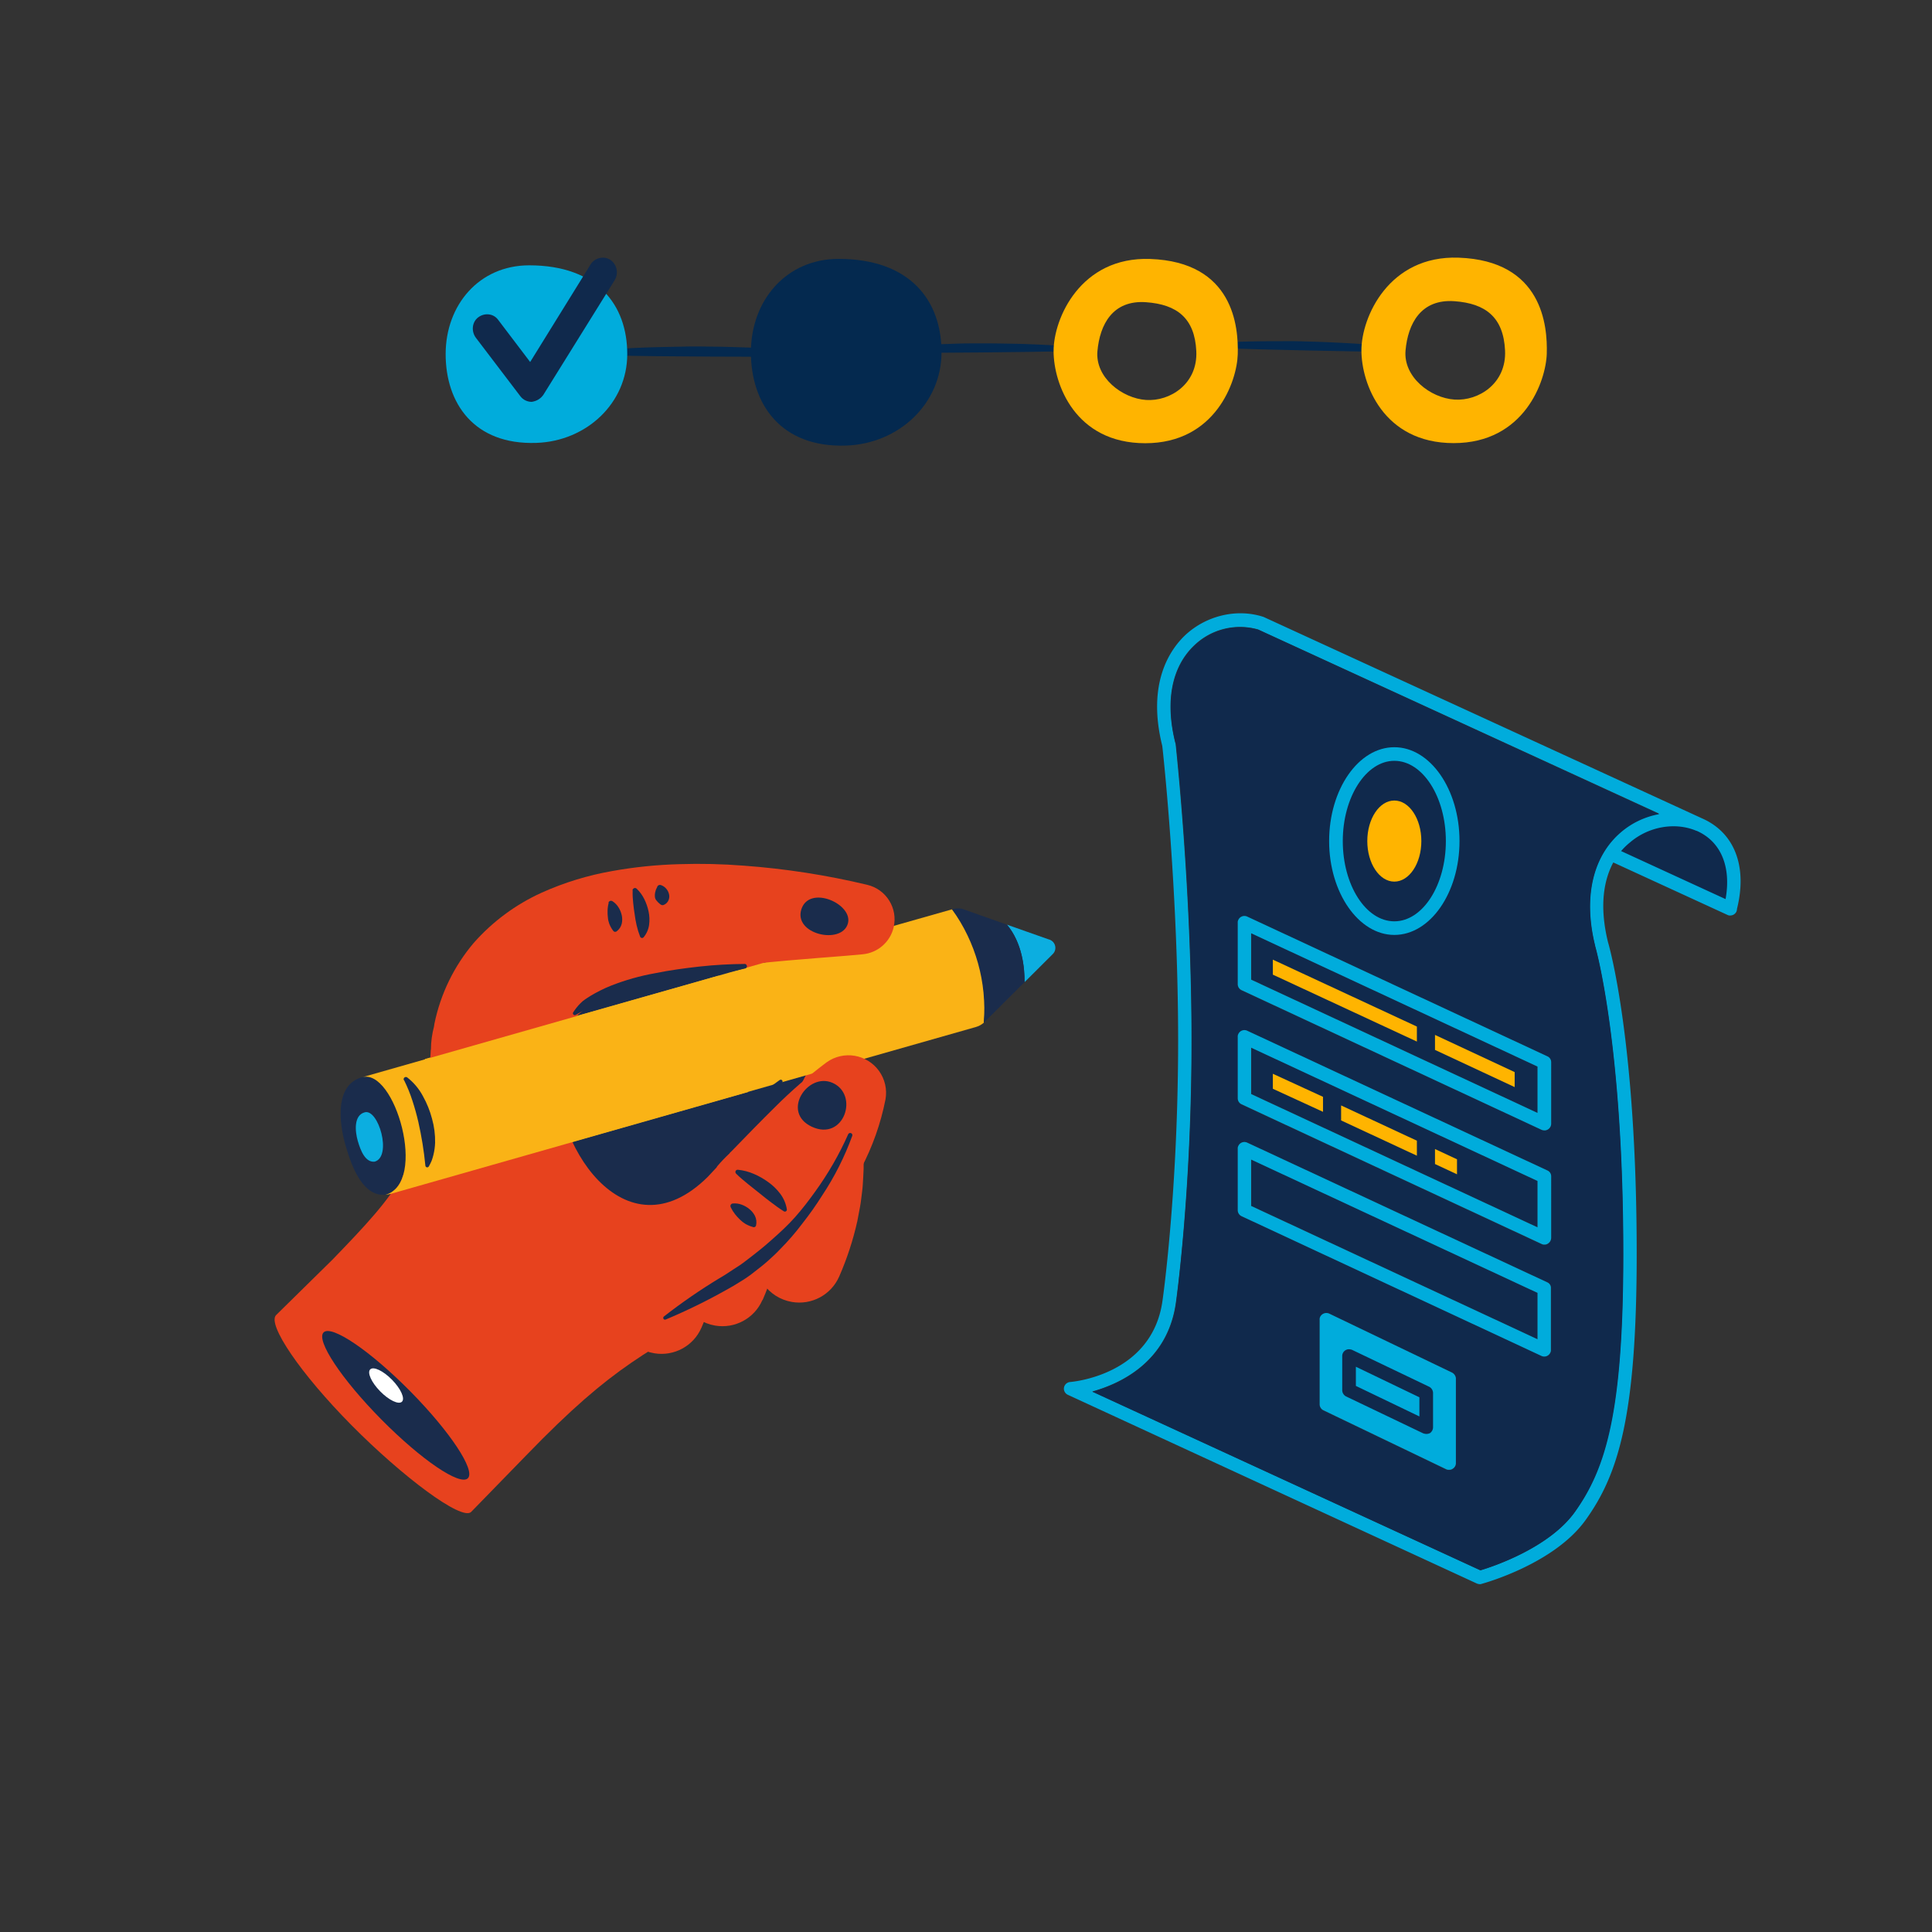 <?xml version="1.0" encoding="UTF-8"?><svg version="1.1" xmlns="http://www.w3.org/2000/svg" xmlns:xlink="http://www.w3.org/1999/xlink" viewBox="0 0 1500 1500" width="1500" height="1500" x="0px" y="0px">
              
              <rect x="0" y="0" width="1500" height="1500" fill="#333333" stroke="none"/>
              
              <!-- ITEM 0 -->
<g>
    <defs>
        <clipPath id="clip-path-id-crop-item-0">
          <g transform="scale(0.759 0.757)">
          <rect x="0.0" y="0.0" width="134.0" height="79.0"/>
          </g>
        </clipPath>
        <clipPath id="clip-path-id-viewbox-item-0">
            <rect x="0.0" y="0.0" width="112.376" height="65.894"/>
        </clipPath>
    </defs>
    <g clip-path="url(#clip-path-id-crop-item-0)" transform="translate(478.0 231.0) rotate(30.453 74.0 43.5) scale(1.317 1.32)">
        <g clip-path="url(#clip-path-id-viewbox-item-0)" transform="translate(-0.0 -0.0)">
<title>decoration_9</title><g id="Layer_2-i0" data-name="Layer 2"><g id="decoration_9-i0"><path d="M.638,63.118c8.6-6.1,17.5-11.9,26.5-17.5,4.5-2.8,9-5.5,13.5-8.3s9.1-5.4,13.7-8c4.5-2.6,9.2-5.2,13.8-7.7s9.3-5.1,14-7.5c9.4-4.9,18.9-9.6,28.5-14a1.174,1.174,0,0,1,1.6.6,1.165,1.165,0,0,1-.5,1.6h0c-9,5.5-18.1,10.8-27.2,16.2l-27.3,15.9-27.4,15.8c-9.1,5.2-18.3,10.4-27.6,15.5h0a1.528,1.528,0,0,1-2.1-.7,1.569,1.569,0,0,1,.5-1.9Z" fill="#04294f"/></g></g>
        </g>
    </g>
</g>

<!-- ITEM 1 -->
<g>
    <defs>
        <clipPath id="clip-path-id-crop-item-1">
          <g transform="scale(0.832 0.834)">
          <rect x="0.0" y="0.0" width="123.0" height="72.0"/>
          </g>
        </clipPath>
        <clipPath id="clip-path-id-viewbox-item-1">
            <rect x="0.0" y="0.0" width="112.376" height="65.894"/>
        </clipPath>
    </defs>
    <g clip-path="url(#clip-path-id-crop-item-1)" transform="translate(693.0 232.0) rotate(29.539 67.5 39.5) scale(1.201 1.199)">
        <g clip-path="url(#clip-path-id-viewbox-item-1)" transform="translate(-0.0 -0.0)">
<title>decoration_9</title><g id="Layer_2-i1" data-name="Layer 2"><g id="decoration_9-i1"><path d="M.638,63.118c8.6-6.1,17.5-11.9,26.5-17.5,4.5-2.8,9-5.5,13.5-8.3s9.1-5.4,13.7-8c4.5-2.6,9.2-5.2,13.8-7.7s9.3-5.1,14-7.5c9.4-4.9,18.9-9.6,28.5-14a1.174,1.174,0,0,1,1.6.6,1.165,1.165,0,0,1-.5,1.6h0c-9,5.5-18.1,10.8-27.2,16.2l-27.3,15.9-27.4,15.8c-9.1,5.2-18.3,10.4-27.6,15.5h0a1.528,1.528,0,0,1-2.1-.7,1.569,1.569,0,0,1,.5-1.9Z" fill="#04294f"/></g></g>
        </g>
    </g>
</g>

<!-- ITEM 2 -->
<g>
    <defs>
        <clipPath id="clip-path-id-crop-item-2">
          <g transform="scale(0.851 0.845)">
          <rect x="0.0" y="0.0" width="120.0" height="71.0"/>
          </g>
        </clipPath>
        <clipPath id="clip-path-id-viewbox-item-2">
            <rect x="0.0" y="0.0" width="112.376" height="65.894"/>
        </clipPath>
    </defs>
    <g clip-path="url(#clip-path-id-crop-item-2)" transform="translate(951.0 231.0) rotate(31.514 66.0 39.0) scale(1.175 1.184)">
        <g clip-path="url(#clip-path-id-viewbox-item-2)" transform="translate(-0.0 -0.0)">
<title>decoration_9</title><g id="Layer_2-i2" data-name="Layer 2"><g id="decoration_9-i2"><path d="M.638,63.118c8.6-6.1,17.5-11.9,26.5-17.5,4.5-2.8,9-5.5,13.5-8.3s9.1-5.4,13.7-8c4.5-2.6,9.2-5.2,13.8-7.7s9.3-5.1,14-7.5c9.4-4.9,18.9-9.6,28.5-14a1.174,1.174,0,0,1,1.6.6,1.165,1.165,0,0,1-.5,1.6h0c-9,5.5-18.1,10.8-27.2,16.2l-27.3,15.9-27.4,15.8c-9.1,5.2-18.3,10.4-27.6,15.5h0a1.528,1.528,0,0,1-2.1-.7,1.569,1.569,0,0,1,.5-1.9Z" fill="#04294f"/></g></g>
        </g>
    </g>
</g>

<!-- ITEM 3 -->
<g>
    <defs>
        
        <clipPath id="clip-path-id-viewbox-item-3">
            <rect x="0.0" y="0.0" width="296.312" height="417.5"/>
        </clipPath>
    </defs>
    <g transform="translate(826.0 371.0) rotate(0.0 320.5 450.0) scale(2.163 2.156)">
        <g clip-path="url(#clip-path-id-viewbox-item-3)" transform="translate(-0.0 -0.0)">
<title>form_document</title><g id="Layer_2-i3" data-name="Layer 2"><g id="form_document-i3"><path d="M196.8,135.618l42.6,19.5s7.5-19.869-10.431-30.333S196.8,135.618,196.8,135.618Z" fill="#10294c"/><path d="M227.107,127.2h0c-7.6-3.2-17.1-1.6-23.8,4.1a24.958,24.958,0,0,0-3.2,3.3l37.5,17.3C239.607,140,235.807,130.9,227.107,127.2Z" fill="none"/><path d="M229.007,122.6h0L71.707,50.1c-.1,0-.2-.1-.3-.1-9.4-3-20.3-.4-27.8,6.6-5.5,5.2-13.9,17.3-8.3,39.9.4,3.2,5.7,52.9,5.7,106.1,0,54.6-5.6,93.9-5.7,94.3-4,26.1-31.9,28.6-33.1,28.7a2.443,2.443,0,0,0-2.2,2.6,2.471,2.471,0,0,0,1.4,2l146.9,68a3.553,3.553,0,0,0,1,.2,1.268,1.268,0,0,0,.6-.1c1.1-.3,26.3-7.3,37.5-23.2,11.6-16.3,18.2-37.2,18.2-95.7,0-75.8-9.7-110.2-10.3-112.2-3.3-13.5-1.3-22.7,1.9-28.7l41,18.9a1.8,1.8,0,0,0,1,.2,2.459,2.459,0,0,0,2.2-1.4,2.959,2.959,0,0,0,.2-1C245.407,139.9,240.707,127.7,229.007,122.6Zm-79.5,270.8L10.207,329c10-2.8,26.7-10.5,29.9-31.4.1-.4,5.7-40,5.7-95s-5.7-106.3-5.7-106.8a.367.367,0,0,0-.1-.3c-3.8-15.1-1.3-27.6,6.9-35.3a23.636,23.636,0,0,1,22.8-5.6l143.9,66.3a28.254,28.254,0,0,0-13.6,6.5c-10.3,8.7-13.7,23.7-9.4,41v.1c.1.3,10.1,35.2,10.1,110.9,0,57.2-6.4,77.3-17.3,92.9C174.307,385.3,153.907,392.1,149.507,393.4Zm53.8-262.2c6.7-5.7,16.2-7.3,23.7-4.1h.1c8.7,3.8,12.5,12.9,10.4,24.6l-37.5-17.3A24.958,24.958,0,0,1,203.307,131.2Z" fill="#00acdc"/><polygon points="67.307 180.7 170.007 228.7 170.007 212 67.307 164 67.307 180.7" fill="#10294c"/><path d="M200.807,279.5c0-75.8-10-110.6-10.1-110.9v-.1c-4.3-17.4-.9-32.3,9.4-41a29.021,29.021,0,0,1,13.6-6.4L69.807,54.7a23.636,23.636,0,0,0-22.8,5.6c-8.2,7.7-10.7,20.2-6.9,35.3a.367.367,0,0,0,.1.3c.1.5,5.7,51.9,5.7,106.8s-5.7,94.6-5.7,95c-3.2,20.8-19.9,28.6-30,31.4l139.3,64.3c4.4-1.3,24.8-8.1,34-21.1C194.507,356.8,200.807,336.7,200.807,279.5Zm-60.1,75.3a2.609,2.609,0,0,1-1.1,2.1,2.836,2.836,0,0,1-1.3.4,4.253,4.253,0,0,1-1.1-.2l-44-21.2a2.58,2.58,0,0,1-1.4-2.2V303.2a2.433,2.433,0,0,1,2.4-2.4,4.253,4.253,0,0,1,1.1.2l44,21.2a2.58,2.58,0,0,1,1.4,2.2Zm34.2-40.8a2.433,2.433,0,0,1-2.4,2.4,2.959,2.959,0,0,1-1-.2l-107.7-50.3a2.4,2.4,0,0,1-1.4-2.2V241.6a2.433,2.433,0,0,1,2.4-2.4,2.959,2.959,0,0,1,1,.2l107.7,50.3a2.4,2.4,0,0,1,1.4,2.2Zm0-40.3a2.609,2.609,0,0,1-1.1,2.1,2.2,2.2,0,0,1-1.3.4,2.959,2.959,0,0,1-1-.2l-107.7-50.3a2.4,2.4,0,0,1-1.4-2.2V201.4a2.433,2.433,0,0,1,2.4-2.4,2.959,2.959,0,0,1,1,.2l107.7,50.2a2.4,2.4,0,0,1,1.4,2.2Zm0-41.1a2.433,2.433,0,0,1-2.4,2.4,2.959,2.959,0,0,1-1-.2l-107.7-50.2a2.4,2.4,0,0,1-1.4-2.2V160.2a2.433,2.433,0,0,1,2.4-2.4,2.959,2.959,0,0,1,1,.2l107.7,50.3a2.4,2.4,0,0,1,1.4,2.2Z" fill="#10294c"/><polygon points="67.307 221.9 170.007 269.9 170.007 253.2 67.307 205.2 67.307 221.9" fill="#10294c"/><polygon points="67.307 262.2 170.007 310.2 170.007 293.5 67.307 245.5 67.307 262.2" fill="#10294c"/><path d="M173.507,208.3,65.807,158a2.378,2.378,0,0,0-3.2,1.2,1.8,1.8,0,0,0-.2,1v22.1a2.4,2.4,0,0,0,1.4,2.2l107.7,50.3a3.553,3.553,0,0,0,1,.2,2.433,2.433,0,0,0,2.4-2.4V210.5A2.3,2.3,0,0,0,173.507,208.3Zm-3.5,20.4-102.8-48V164l102.8,48Z" fill="#00acdc"/><path d="M173.507,249.4l-107.7-50.3a2.378,2.378,0,0,0-3.2,1.2,1.8,1.8,0,0,0-.2,1v22.1a2.4,2.4,0,0,0,1.4,2.2l107.7,50.3a1.8,1.8,0,0,0,1,.2,2.01,2.01,0,0,0,1.3-.4,2.476,2.476,0,0,0,1.1-2.1V251.5A2.26,2.26,0,0,0,173.507,249.4Zm-3.5,20.5-102.8-48V205.2l102.8,48Z" fill="#00acdc"/><path d="M173.507,289.7l-107.7-50.3a2.378,2.378,0,0,0-3.2,1.2,1.8,1.8,0,0,0-.2,1v22.1a2.4,2.4,0,0,0,1.4,2.2l107.6,50.3a2.378,2.378,0,0,0,3.2-1.2,1.8,1.8,0,0,0,.2-1V291.9A2.16,2.16,0,0,0,173.507,289.7Zm-3.5,20.5-102.8-48V245.5l102.8,48Z" fill="#00acdc"/><path d="M139.307,322.2l-44-21.2a2.482,2.482,0,0,0-3.3,1.1,1.978,1.978,0,0,0-.2,1.1v30.4a2.4,2.4,0,0,0,1.4,2.2l44,21.2a1.978,1.978,0,0,0,1.1.2,2.01,2.01,0,0,0,1.3-.4,2.356,2.356,0,0,0,1.1-2.1V324.2A2.624,2.624,0,0,0,139.307,322.2Z" fill="#00acdc"/><path d="M130.107,344.3a4.253,4.253,0,0,1-1.1-.2l-27.7-13.3a2.58,2.58,0,0,1-1.4-2.2V316.2a2.433,2.433,0,0,1,2.4-2.4,4.253,4.253,0,0,1,1.1.2l27.7,13.3a2.58,2.58,0,0,1,1.4,2.2v12.4a2.609,2.609,0,0,1-1.1,2.1A3.079,3.079,0,0,1,130.107,344.3Zm-25.3-17.3,22.8,11v-6.9l-22.8-11Z" fill="#10294c"/><polygon points="126.707 197.6 75.007 173.5 75.007 178.9 126.707 203 126.707 197.6" fill="#ffb400"/><polygon points="133.207 200.6 133.207 206 161.807 219.4 161.807 214 133.207 200.6" fill="#ffb400"/><polygon points="93.007 228.3 93.007 222.9 75.007 214.6 75.007 220 93.007 228.3" fill="#ffb400"/><polygon points="126.707 238.7 99.507 226 99.507 231.4 126.707 244.1 126.707 238.7" fill="#ffb400"/><polygon points="133.207 241.7 133.207 247.1 141.107 250.8 141.107 245.4 133.207 241.7" fill="#ffb400"/><ellipse cx="118.607" cy="130.8" rx="18.5" ry="28.9" fill="#10294c"/><path d="M118.607,164.6c12.9,0,23.4-15.2,23.4-33.8s-10.5-33.8-23.4-33.8-23.4,15.2-23.4,33.8S105.807,164.6,118.607,164.6Zm0-62.7c10.2,0,18.5,13,18.5,28.9s-8.3,28.9-18.5,28.9-18.5-13-18.5-28.9S108.507,101.9,118.607,101.9Z" fill="#00acdc"/><ellipse cx="118.607" cy="130.8" rx="9.7" ry="14.6" fill="#ffb400"/><path d="M110.407,1.1a2.57,2.57,0,0,0-1.7-1.1h-.1c-1.3.1-2.7,2.6-2.6,5.7.2,3.1,1.8,5.4,3.2,5.4,1.3,0,2.7-2.6,2.6-5.7A7.6,7.6,0,0,0,110.407,1.1Z" fill="none"/><path d="M293.607,119.5c1.3-.1,2.7-2.6,2.6-5.7-.2-3.1-1.8-5.4-3.1-5.4h-.1c-.8,0-1.4,1-1.6,1.3a7.962,7.962,0,0,0-.9,4.3C290.607,117.2,292.307,119.6,293.607,119.5Z" fill="none"/><path d="M293.107,406.5h0c-.9,0-1.5,1-1.7,1.3a7.962,7.962,0,0,0-.9,4.3c.2,3.1,1.8,5.4,3.1,5.4h.1c1.3-.1,2.7-2.6,2.6-5.7C296.007,408.8,294.407,406.5,293.107,406.5Z" fill="none"/></g></g>
        </g>
    </g>
</g>

<!-- ITEM 4 -->
<g>
    <defs>
        
        <clipPath id="clip-path-id-viewbox-item-4">
            <rect x="0.0" y="0.0" width="112.681" height="163.205"/>
        </clipPath>
    </defs>
    <g transform="translate(698.0 588.0) rotate(29.671 -212.5 306.5) scale(-3.772 3.756)">
        <g clip-path="url(#clip-path-id-viewbox-item-4)" transform="translate(-0.0 -0.0)">

<g>
	<path fill="#E7421E" d="M16.71,94.133c0.439-3.996,1.259-7.94,2.45-11.78l1-2.91c0.35-1,0.77-1.93,1.16-2.89s0.9-1.89,1.36-2.83   c0.24-0.47,0.46-1,0.71-1.41l0.79-1.38c8.819-15.493,25.109-25.233,42.93-25.67c8.614-0.268,17.146,1.735,24.74,5.81   c4.286,2.516,5.721,8.031,3.205,12.318c-2.024,3.447-6.078,5.146-9.955,4.172l-0.48-0.14c-5.288-1.536-10.821-2.042-16.3-1.49   c-5.275,0.594-10.36,2.317-14.91,5.05c-4.542,2.832-8.445,6.578-11.46,11l-0.6,0.85c-0.19,0.29-0.37,0.6-0.55,0.9   c-0.37,0.6-0.77,1.18-1.09,1.82s-0.72,1.24-1,1.88l-1,2c-1.27,2.66-2.33,5.48-3.42,8.4l-0.15,0.41   c-1.724,4.662-6.901,7.043-11.563,5.319c-3.865-1.43-6.265-5.302-5.827-9.399L16.71,94.133z"/>
	<path fill="#E7421E" d="M24.83,105.353c0.435-3.999,1.253-7.947,2.44-11.79l1-2.91c0.36-1,0.78-1.92,1.17-2.88s0.89-1.9,1.35-2.84   c0.24-0.47,0.46-0.94,0.72-1.4l0.79-1.38c8.808-15.49,25.086-25.235,42.9-25.68c8.616-0.259,17.149,1.744,24.75,5.81   c4.296,2.5,5.753,8.009,3.253,12.305c-2.023,3.476-6.106,5.189-10.003,4.195l-0.48-0.14c-5.288-1.534-10.821-2.04-16.3-1.49   c-5.282,0.588-10.375,2.31-14.93,5.05c-4.546,2.826-8.45,6.573-11.46,11l-0.6,0.85c-0.2,0.29-0.37,0.6-0.56,0.89   c-0.36,0.61-0.76,1.19-1.09,1.83s-0.72,1.23-1,1.88l-1,2c-1.27,2.65-2.33,5.48-3.41,8.39l-0.15,0.41   c-1.727,4.661-6.905,7.04-11.566,5.314c-3.858-1.429-6.256-5.292-5.824-9.384L24.83,105.353z"/>
	<path fill="#E7421E" d="M5.41,82.063c0.421-4.001,1.225-7.952,2.4-11.8l1-2.92c0.35-1,0.77-1.92,1.16-2.89s0.88-1.89,1.34-2.84   c0.24-0.47,0.46-0.94,0.71-1.4l0.78-1.39C21.55,43.3,37.789,33.492,55.6,32.973c8.613-0.3,17.154,1.666,24.77,5.7   c4.308,2.479,5.791,7.981,3.313,12.289c-2.008,3.489-6.088,5.221-9.992,4.241l-0.48-0.14c-5.296-1.512-10.833-1.994-16.31-1.42   c-5.276,0.612-10.359,2.355-14.9,5.11c-4.537,2.849-8.427,6.617-11.42,11.06l-0.6,0.85c-0.19,0.29-0.36,0.6-0.55,0.9   c-0.36,0.61-0.76,1.19-1.08,1.83s-0.72,1.24-1,1.88l-1,2c-1.26,2.66-2.31,5.49-3.38,8.41l-0.15,0.41   c-1.7,4.671-6.864,7.079-11.535,5.379c-3.876-1.411-6.297-5.276-5.875-9.379L5.41,82.063z"/>
	<path fill="#1A2C4C" d="M31.88,49.623c0,0-3.58,51.44,24.71,48.55s31.92-37.17,31.92-37.17s-20.09-30.25-38.82-23.6   S31.88,49.623,31.88,49.623z"/>
	<path fill="#FAB316" d="M22.64,4.563C10,9.763,5.41,21.683,5.41,21.683c0.208,0.602,0.55,1.149,1,1.6l78.13,80l17.13-17.89   L22.64,4.563z"/>
	<path fill="#E7421E" d="M77.491,158.666c14.381-4.038,25.431-9.489,24.693-12.072l-4.428-15.71   c-4.766-18.651-6.6-27.287,2.045-44.43l0.348-0.559c0.485-0.886,0.938-1.813,1.392-2.741V83.09c0.788-1.4,1.394-2.896,1.803-4.449   c0.074-0.2,0.158-0.401,0.232-0.612c1.93-5.962,2.34-12.312,1.191-18.472c-1.193-5.772-3.594-11.226-7.043-16.005   c-2.994-4.116-6.49-7.842-10.406-11.092c-3.56-2.985-7.342-5.695-11.313-8.108c-3.774-2.323-7.674-4.435-11.682-6.326   c-7.741-3.706-15.77-6.777-24.008-9.183c-3.858-1.144-7.912,1.055-9.057,4.913c-0.889,2.995,0.231,6.223,2.783,8.024l0.105,0.074   c3.342,2.372,6.737,4.608,10.037,6.906c1.666,1.132,3.307,2.27,4.924,3.416c1.624,1.139,3.247,2.267,4.818,3.437   c6.094,4.305,11.805,9.127,17.07,14.413c2.205,2.275,4.163,4.777,5.841,7.465c1.242,2.032,2.096,4.277,2.52,6.621   c0.233,1.998,0.031,4.023-0.59,5.936c-0.222,0.753-0.497,1.489-0.822,2.204c-7.117,15.446-32.411,28.615-38.874,5.356   c-0.2-0.865-0.401-1.719-0.612-2.583c0-0.084,0-0.179,0-0.274c-0.222-1.197-0.514-2.38-0.875-3.543   c0-0.211-0.095-0.422-0.148-0.622c-1.054-4.091-2.109-8.224-3.3-12.462c-1.216-4.452-2.742-8.814-4.565-13.053l-0.095-0.211   c-1.775-3.875-6.356-5.577-10.231-3.802c-1.903,0.872-3.371,2.48-4.066,4.455c-1.61,4.824-2.509,9.857-2.668,14.94   c-0.216,5.105,0.138,10.219,1.054,15.246c0.851,4.632,2.216,9.155,4.07,13.485c0.442,1.137,0.96,2.243,1.55,3.311l0.063,0.127   c0.601,1.191,1.255,2.351,1.94,3.5c10.944,19.548,15.372,24.25,21.973,50.071l4.091,15.815   C48.001,164.623,63.121,162.704,77.491,158.666z"/>
	<path fill="#1A2C4C" d="M50.94,88.993c-3.166-1.479-5.845-3.831-7.72-6.78c-0.459-0.759-0.86-1.551-1.2-2.37   c-0.34-0.81-0.61-1.71-0.86-2.49l-0.36-1.22c-0.06-0.19-0.13-0.43-0.18-0.64l-0.15-0.59c-0.2-0.77-0.42-1.54-0.67-2.29   s-0.46-1.66-0.68-2.47l-0.64-2.41c-0.42-1.6-0.76-3.23-1.11-4.86c-0.55-3.29-1.43-6.48-2-9.8c-0.036-0.201,0.099-0.393,0.3-0.429   c0.165-0.029,0.329,0.056,0.4,0.209c0.71,1.52,1.35,3.08,2,4.63s1.26,3.13,1.8,4.71s1,3.19,1.46,4.81l0.6,2.43   c0.2,0.81,0.39,1.65,0.56,2.38s0.41,1.7,0.56,2.55l0.09,0.64c0,0.2,0,0.37,0.09,0.59l0.21,1.21c0.098,0.784,0.279,1.555,0.54,2.3   c0.248,0.744,0.556,1.466,0.92,2.16c1.521,2.839,3.754,5.234,6.48,6.95c0.206,0.136,0.264,0.413,0.13,0.62   C51.385,89.018,51.144,89.086,50.94,88.993z"/>
	<path fill="#1A2C4C" d="M54.11,35.563c2.688,1.56,5.294,3.255,7.81,5.08c2.51,1.83,5,3.74,7.32,5.78   c2.42,2.024,4.634,4.281,6.61,6.74c0.996,1.259,1.889,2.597,2.67,4c0.19,0.35,0.37,0.7,0.55,1.07c0.194,0.382,0.345,0.785,0.45,1.2   c0.215,0.784,0.342,1.588,0.38,2.4c0.017,0.198-0.13,0.372-0.329,0.389c-0.007,0.001-0.014,0.001-0.021,0.001   c-0.136,0.01-0.267-0.055-0.34-0.17l0,0c-0.41-0.66-0.8-1.32-1.21-1.94c-0.21-0.31-0.4-0.56-0.62-0.84s-0.46-0.59-0.69-0.88   c-0.93-1.18-1.92-2.3-2.93-3.41c-2.05-2.19-4.17-4.31-6.44-6.35s-4.55-4.09-6.86-6.12s-4.61-4.07-6.87-6.18   c-0.177-0.175-0.178-0.46-0.004-0.636c0.001-0.001,0.002-0.002,0.004-0.004C53.718,35.543,53.927,35.491,54.11,35.563z"/>
	<path fill="#1A2C4C" d="M25.6,57.963c7,0.54,6.28-9.4,0.77-10C20.28,47.313,18.3,57.393,25.6,57.963z"/>
	<path fill="#1A2C4C" d="M49.61,19.913c1-5.24-8.81-6.2-9.79-2.12C38.74,22.293,48.54,25.343,49.61,19.913z"/>
	<path fill="#1A2C4C" d="M34.27,74.153c-1.07,0.29-2.13,0.45-3.16,0.64l-3,0.47c-1,0.16-2,0.33-3,0.45s-2,0.26-3.17,0.3l0,0   c-0.221,0.006-0.404-0.169-0.41-0.39c0,0,0,0,0,0c-0.008-0.089,0.017-0.178,0.07-0.25c0.739-0.939,1.702-1.678,2.8-2.15   c1.058-0.459,2.182-0.749,3.33-0.86c1.126-0.13,2.264-0.13,3.39,0c1.137,0.121,2.247,0.421,3.29,0.89   c0.234,0.099,0.343,0.37,0.243,0.603c-0.057,0.133-0.173,0.232-0.313,0.267L34.27,74.153z"/>
	<path fill="#1A2C4C" d="M31.85,80.733c-0.463,0.32-0.959,0.588-1.48,0.8c-0.459,0.186-0.93,0.34-1.41,0.46   c-0.453,0.126-0.92,0.196-1.39,0.21c-0.57,0.006-1.139-0.064-1.69-0.21h-0.05c-0.253-0.057-0.412-0.309-0.354-0.562   c0.001-0.006,0.003-0.012,0.004-0.018l0,0c0.197-0.664,0.617-1.24,1.19-1.63c0.516-0.338,1.1-0.559,1.71-0.65   c0.592-0.1,1.198-0.1,1.79,0c0.623,0.102,1.215,0.344,1.73,0.71c0.234,0.166,0.29,0.491,0.124,0.725   c-0.001,0.002-0.002,0.003-0.004,0.005c-0.029,0.049-0.07,0.091-0.12,0.12L31.85,80.733z"/>
	<path fill="#1A2C4C" d="M77.65,30.733c0.003,0.391-0.058,0.779-0.18,1.15c-0.083,0.277-0.207,0.541-0.37,0.78   c-0.143,0.222-0.343,0.402-0.58,0.52c-0.377,0.161-0.774,0.272-1.18,0.33h-0.08c-0.232,0.04-0.468-0.052-0.61-0.24   c-0.319-0.407-0.45-0.931-0.36-1.44c0.069-0.405,0.261-0.778,0.55-1.07c0.278-0.292,0.621-0.514,1-0.65   c0.417-0.16,0.871-0.202,1.31-0.12c0.305,0.04,0.533,0.302,0.53,0.61L77.65,30.733z"/>
	<path fill="#1A2C4C" d="M81.68,33.863c-0.392,0.75-0.84,1.468-1.34,2.15c-0.46,0.66-0.94,1.29-1.42,1.89   c-0.46,0.618-0.95,1.212-1.47,1.78c-0.564,0.617-1.172,1.192-1.82,1.72l0,0c-0.184,0.138-0.444,0.107-0.59-0.07   c-0.037-0.051-0.064-0.109-0.08-0.17c-0.174-0.952-0.073-1.933,0.29-2.83c0.344-0.85,0.831-1.635,1.44-2.32   c0.59-0.672,1.262-1.266,2-1.77c0.753-0.518,1.593-0.897,2.48-1.12c0.258-0.062,0.517,0.097,0.579,0.355   c0,0.002,0.001,0.004,0.001,0.005c0.04,0.106,0.04,0.224,0,0.33L81.68,33.863z"/>
	<path fill="#1A2C4C" d="M84.7,38.563c-0.137,0.526-0.339,1.033-0.6,1.51c-0.217,0.416-0.468,0.814-0.75,1.19   c-0.256,0.374-0.562,0.71-0.91,1c-0.431,0.341-0.905,0.624-1.41,0.84l0,0c-0.243,0.107-0.527,0-0.64-0.24   c-0.279-0.613-0.325-1.306-0.13-1.95c0.179-0.565,0.479-1.084,0.88-1.52c0.388-0.423,0.844-0.778,1.35-1.05   c0.532-0.293,1.124-0.46,1.73-0.49c0.295-0.011,0.544,0.216,0.56,0.51c0.01,0.05,0.01,0.1,0,0.15L84.7,38.563z"/>
	
		<ellipse transform="matrix(0.963 -0.271 0.271 0.963 -38.086 24.99)" fill="#1A2C4C" cx="71.534" cy="150.538" rx="21.112" ry="4.168"/>
	
		<ellipse transform="matrix(0.962 -0.275 0.275 0.962 -37.758 26.38)" fill="#FFFFFF" cx="75.271" cy="147.947" rx="4.66" ry="1.71"/>
	<path fill="#1A2C4C" d="M18.3,55.563c-0.453,4.53-0.436,9.094,0.05,13.62c0.23,2.26,0.54,4.52,1,6.72s1.15,4.36,1.88,6.49   c0.35,1.07,0.73,2.12,1.15,3.17s0.82,2.05,1.29,3.14c0.2,0.51,0.43,1,0.66,1.49l0.77,1.49c0.5,1,1,2,1.59,3   c2.243,4.046,4.246,8.22,6,12.5c0.069,0.19-0.023,0.402-0.21,0.48c-0.151,0.059-0.323,0.01-0.42-0.12   c-2.803-3.655-5.394-7.468-7.76-11.42c-0.61-1-1.2-2-1.75-3.06l-0.41-0.76l-0.4-0.81c-0.26-0.55-0.5-1.1-0.72-1.67   c-0.42-1-0.89-2.14-1.26-3.25s-0.73-2.24-1-3.37c-0.612-2.266-1.066-4.571-1.36-6.9c-0.351-2.32-0.578-4.656-0.68-7   c-0.318-4.624-0.086-9.27,0.69-13.84c0.039-0.24,0.266-0.402,0.506-0.363c0.005,0.001,0.01,0.002,0.014,0.003   C18.151,55.143,18.309,55.339,18.3,55.563z"/>
	<path fill="#1A2C4C" d="M94.89,113.813c3.74,2.55,8.5-1.21,12.15-4.77c3.94-3.86,7.93-9.93,4.07-13.88   C106.27,89.853,88.41,107.363,94.89,113.813z"/>
	<path fill="#FAB316" d="M111.11,95.163l-53.48-54.79L40.5,58.253l53.48,54.79c0.278,0.285,0.583,0.543,0.91,0.77   C88.41,107.363,106.27,89.853,111.11,95.163z"/>
	<path fill="#0CAEE0" d="M100.21,108.983c1.57,1.08,3.57-0.51,5.1-2s3.33-4.17,1.72-5.83C104.99,98.933,97.5,106.283,100.21,108.983   z"/>
	<path fill="#0CAEE0" d="M11.26,1.703l-8.92-1.62C1.392-0.215,0.381,0.312,0.083,1.26C-0.03,1.62-0.028,2.006,0.09,2.363l2.16,7.86   C3.71,7.613,6.68,3.403,11.26,1.703z"/>
	<path fill="#1A2C4C" d="M20.91,3.443l-9.65-1.74c-4.58,1.7-7.55,5.91-9,8.52l3.15,11.46c3.534-7.567,9.64-13.634,17.23-17.12   C22.165,4.053,21.571,3.668,20.91,3.443z"/>
	<path fill="#1A2C4C" d="M103.23,91.323c-1.27,0.858-2.473,1.811-3.6,2.85c-1.12,1.02-2.19,2.087-3.21,3.2c-1,1.11-2,2.26-2.94,3.44   s-1.84,2.36-2.77,3.69l0,0c-0.121,0.171-0.358,0.212-0.53,0.091c-0.098-0.069-0.157-0.181-0.16-0.301   c-0.001-0.431,0.022-0.862,0.07-1.29c0.068-0.422,0.162-0.839,0.28-1.25c0.231-0.82,0.546-1.614,0.94-2.37   c0.798-1.473,1.809-2.821,3-4c1.169-1.203,2.486-2.251,3.92-3.12c1.436-0.918,3.052-1.518,4.74-1.76   c0.249-0.018,0.469,0.162,0.5,0.41c0.02,0.17-0.057,0.336-0.2,0.43L103.23,91.323z"/>
</g>

        </g>
    </g>
</g>

<!-- ITEM 5 -->
<g>
    <defs>
        
        <clipPath id="clip-path-id-viewbox-item-5">
            <rect x="0.0" y="0.0" width="250.0" height="244.112"/>
        </clipPath>
    </defs>
    <g transform="translate(346.0 206.0) rotate(0.0 70.5 69.0) scale(0.564 0.565)">
        <g clip-path="url(#clip-path-id-viewbox-item-5)" transform="translate(-0.0 -0.0)">
<title>circle_2 copy</title><g id="Layer_2-i5" data-name="Layer 2"><g id="circle_2_copy-i5" data-name="circle_2 copy"><path d="M250,122c0,67.379-56.006,119.593-125,122C39,247,0,189.379,0,122S45.964,0,115,0C209,0,250,54.621,250,122Z" fill="#00acdc"/></g></g>
        </g>
    </g>
</g>

<!-- ITEM 6 -->
<g>
    <defs>
        
        <clipPath id="clip-path-id-viewbox-item-6">
            <rect x="0.0" y="0.0" width="250.0" height="244.112"/>
        </clipPath>
    </defs>
    <g transform="translate(583.0 201.0) rotate(0.0 74.0 72.5) scale(0.592 0.594)">
        <g clip-path="url(#clip-path-id-viewbox-item-6)" transform="translate(-0.0 -0.0)">
<title>circle_1</title><g id="Layer_2-i6" data-name="Layer 2"><g id="circle_1-i6"><path d="M250,122c0,67.379-56.006,119.593-125,122C39,247,0,189.379,0,122S45.964,0,115,0C209,0,250,54.621,250,122Z" fill="#04294f"/></g></g>
        </g>
    </g>
</g>

<!-- ITEM 7 -->
<g>
    <defs>
        
        <clipPath id="clip-path-id-viewbox-item-7">
            <rect x="0.0" y="0.0" width="231.086" height="230.085"/>
        </clipPath>
    </defs>
    <g transform="translate(818.0 201.0) rotate(0.0 71.5 71.5) scale(0.619 0.622)">
        <g clip-path="url(#clip-path-id-viewbox-item-7)" transform="translate(-0.0 -0.0)">
<title>ring_2</title><g id="Layer_2-i7" data-name="Layer 2"><g id="ring_2-i7"><path d="M121,.085c104.938,3.619,111,85,110,119s-28,111-116,111-115-74-115-115S34-2.915,121,.085Zm-66,115c-3,33,31,59,61,61s65-20,63-61-24.1-58.221-63-61C74,51.085,58,82.085,55,115.085Z" fill="#ffb400"/></g></g>
        </g>
    </g>
</g>

<!-- ITEM 8 -->
<g>
    <defs>
        
        <clipPath id="clip-path-id-viewbox-item-8">
            <rect x="0.0" y="0.0" width="231.086" height="230.085"/>
        </clipPath>
    </defs>
    <g transform="translate(1057.0 200.0) rotate(0.0 72.0 72.0) scale(0.623 0.626)">
        <g clip-path="url(#clip-path-id-viewbox-item-8)" transform="translate(-0.0 -0.0)">
<title>ring_2</title><g id="Layer_2-i8" data-name="Layer 2"><g id="ring_2-i8"><path d="M121,.085c104.938,3.619,111,85,110,119s-28,111-116,111-115-74-115-115S34-2.915,121,.085Zm-66,115c-3,33,31,59,61,61s65-20,63-61-24.1-58.221-63-61C74,51.085,58,82.085,55,115.085Z" fill="#ffb400"/></g></g>
        </g>
    </g>
</g>

<!-- ITEM 9 -->
<g>
    <defs>
        
        <clipPath id="clip-path-id-viewbox-item-9">
            <rect x="0.0" y="0.0" width="36.9" height="36.2"/>
        </clipPath>
    </defs>
    <g transform="translate(367.0 200.0) rotate(0.0 56.0 56.0) scale(3.035 3.094)">
        <g clip-path="url(#clip-path-id-viewbox-item-9)" transform="translate(-0.0 -0.0)">


<title>checkmark</title>
<g id="checkmark-i9">
	<path d="M15.1,36.2c-1.1,0-2.2-0.5-2.9-1.4L0.8,20.1c-1.2-1.6-1-3.9,0.6-5.1c1.6-1.2,3.9-1,5.1,0.6l0,0l8.2,10.6   L30.1,1.8c1-1.7,3.3-2.3,5-1.3s2.3,3.3,1.3,5l0,0c0,0.1-0.1,0.1-0.1,0.2L18.1,34.4C17.4,35.4,16.4,36,15.1,36.2L15.1,36.2   L15.1,36.2z" style="fill:#10294C;"/>
</g>

        </g>
    </g>
</g>

              </svg>
